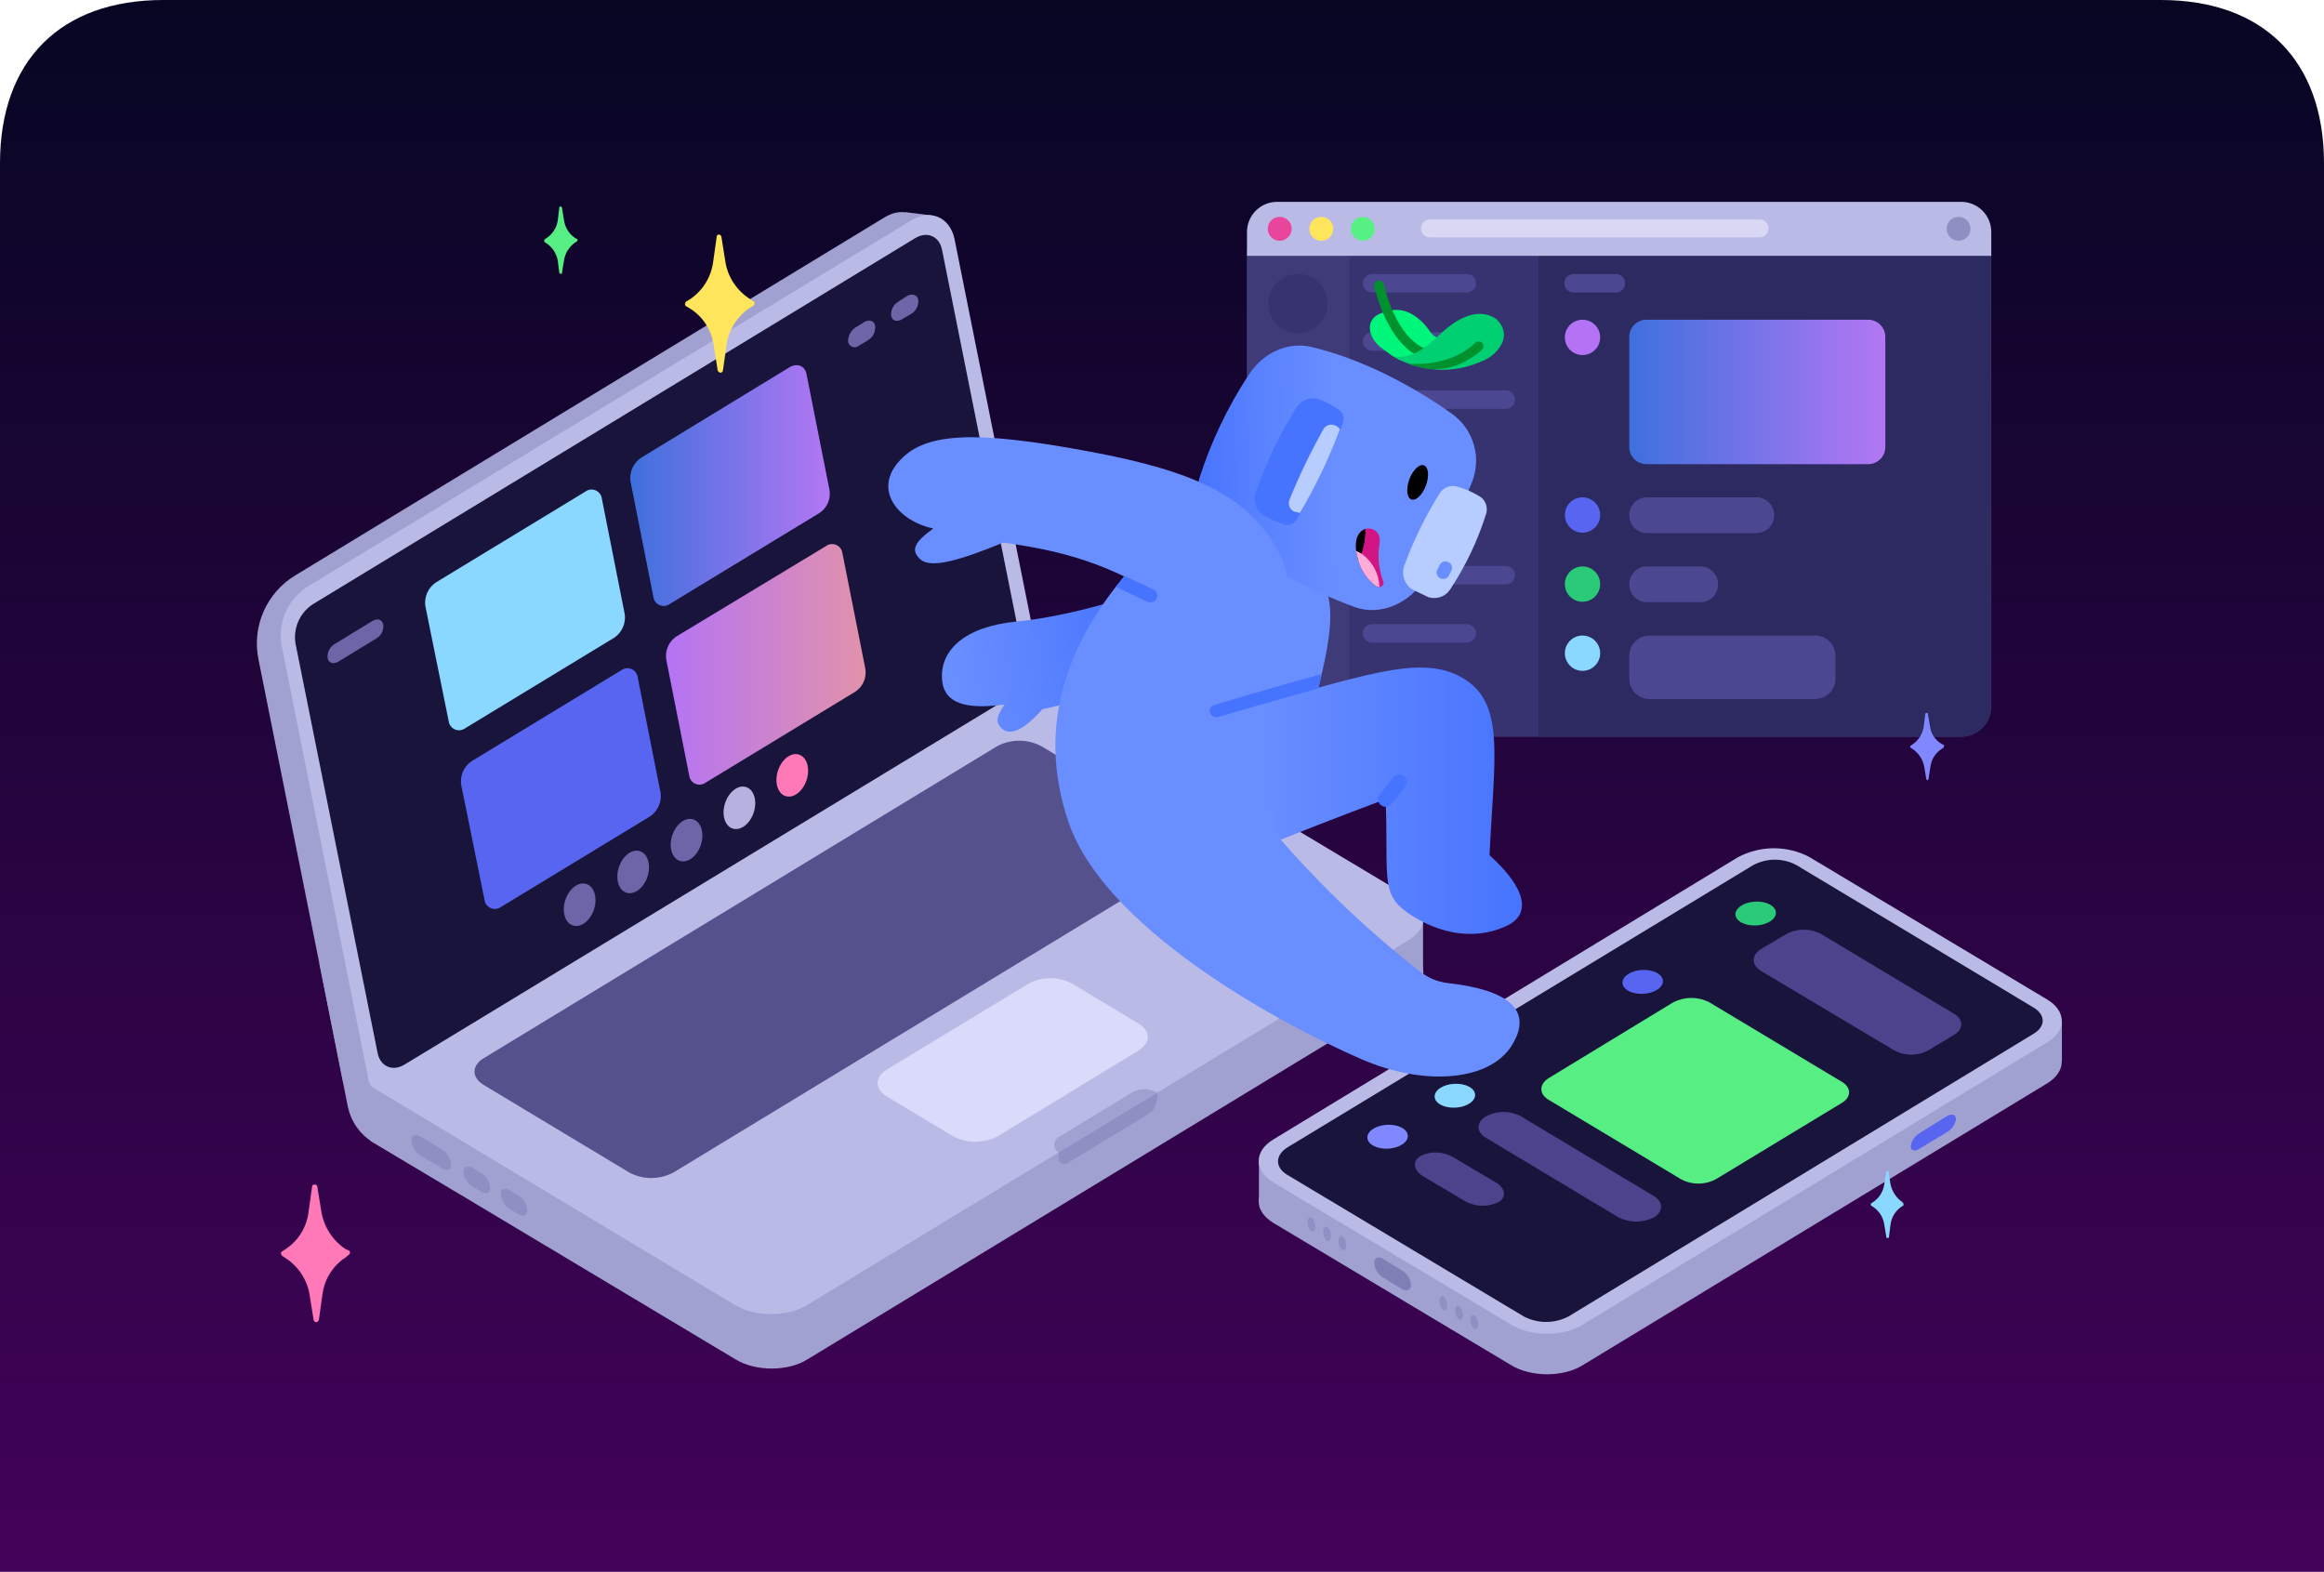 <svg width="380" height="257" viewBox="0 0 380 257" fill="none" xmlns="http://www.w3.org/2000/svg">
<g clip-path="url(#clip0_2874_8970)">
<path d="M353.3 0H26.7C9.9 0 0 9.9 0 26.7V257H380V26.7C380 9.9 370.1 0 353.3 0Z" fill="url(#paint0_linear_2874_8970)"/>
<path d="M203.897 40.812H325.595V115.547C325.595 116.853 325.076 118.106 324.152 119.03C323.229 119.954 321.976 120.473 320.669 120.473H208.822C207.516 120.473 206.263 119.954 205.339 119.03C204.416 118.106 203.897 116.853 203.897 115.547V40.812Z" fill="#373270"/>
<path d="M251.54 40.812H325.51V115.547C325.51 116.853 324.991 118.106 324.068 119.03C323.144 119.954 321.891 120.473 320.585 120.473H251.54V40.812Z" fill="#2D2961"/>
<path d="M203.897 41.832H220.627V120.473H208.822C207.516 120.473 206.263 119.954 205.339 119.03C204.416 118.107 203.897 116.854 203.897 115.547V41.832Z" fill="#3F3B78"/>
<path d="M208.822 33H320.669C321.316 33 321.957 33.127 322.554 33.375C323.152 33.623 323.695 33.985 324.152 34.443C324.61 34.9 324.973 35.443 325.22 36.041C325.468 36.638 325.595 37.279 325.595 37.926V41.832H203.897V37.926C203.897 36.619 204.416 35.366 205.339 34.443C206.263 33.519 207.516 33 208.822 33Z" fill="#BABAE6"/>
<path d="M209.247 39.367C210.326 39.367 211.2 38.493 211.2 37.414C211.2 36.336 210.326 35.461 209.247 35.461C208.168 35.461 207.294 36.336 207.294 37.414C207.294 38.493 208.168 39.367 209.247 39.367Z" fill="#E9459D"/>
<path d="M320.245 39.367C321.324 39.367 322.198 38.493 322.198 37.414C322.198 36.336 321.324 35.461 320.245 35.461C319.166 35.461 318.292 36.336 318.292 37.414C318.292 38.493 319.166 39.367 320.245 39.367Z" fill="#8F8FC4"/>
<path d="M216.041 39.367C217.12 39.367 217.994 38.493 217.994 37.414C217.994 36.336 217.12 35.461 216.041 35.461C214.962 35.461 214.088 36.336 214.088 37.414C214.088 38.493 214.962 39.367 216.041 39.367Z" fill="#FFE55C"/>
<path d="M222.835 39.367C223.914 39.367 224.788 38.493 224.788 37.414C224.788 36.336 223.914 35.461 222.835 35.461C221.756 35.461 220.882 36.336 220.882 37.414C220.882 38.493 221.756 39.367 222.835 39.367Z" fill="#57F085"/>
<path d="M287.718 35.887H233.79C232.993 35.887 232.347 36.533 232.347 37.331V37.364C232.347 38.162 232.993 38.808 233.79 38.808H287.718C288.516 38.808 289.162 38.162 289.162 37.364V37.331C289.162 36.533 288.516 35.887 287.718 35.887Z" fill="#D8D8F5"/>
<path d="M212.219 54.486C214.893 54.486 217.06 52.319 217.06 49.645C217.06 46.972 214.893 44.805 212.219 44.805C209.546 44.805 207.379 46.972 207.379 49.645C207.379 52.319 209.546 54.486 212.219 54.486Z" fill="#373270"/>
<path d="M239.82 44.805H224.364C223.52 44.805 222.835 45.481 222.835 46.316C222.835 47.151 223.52 47.828 224.364 47.828H239.82C240.665 47.828 241.349 47.151 241.349 46.316C241.349 45.481 240.665 44.805 239.82 44.805Z" fill="#4C4791"/>
<path d="M239.82 54.316H224.364C223.52 54.316 222.835 54.993 222.835 55.828C222.835 56.663 223.52 57.34 224.364 57.34H239.82C240.665 57.34 241.349 56.663 241.349 55.828C241.349 54.993 240.665 54.316 239.82 54.316Z" fill="#4C4791"/>
<path d="M246.19 63.828H224.364C223.52 63.828 222.835 64.505 222.835 65.34C222.835 66.175 223.52 66.852 224.364 66.852H246.19C247.034 66.852 247.718 66.175 247.718 65.34C247.718 64.505 247.034 63.828 246.19 63.828Z" fill="#4C4791"/>
<path d="M239.82 73.426H224.364C223.52 73.426 222.835 74.103 222.835 74.938C222.835 75.772 223.52 76.449 224.364 76.449H239.82C240.665 76.449 241.349 75.772 241.349 74.938C241.349 74.103 240.665 73.426 239.82 73.426Z" fill="#4C4791"/>
<path d="M239.82 82.938H224.364C223.52 82.938 222.835 83.614 222.835 84.449C222.835 85.284 223.52 85.961 224.364 85.961H239.82C240.665 85.961 241.349 85.284 241.349 84.449C241.349 83.614 240.665 82.938 239.82 82.938Z" fill="#4C4791"/>
<path d="M246.19 92.535H224.364C223.52 92.535 222.835 93.212 222.835 94.047C222.835 94.882 223.52 95.558 224.364 95.558H246.19C247.034 95.558 247.718 94.882 247.718 94.047C247.718 93.212 247.034 92.535 246.19 92.535Z" fill="#4C4791"/>
<path d="M239.82 102.047H224.364C223.52 102.047 222.835 102.724 222.835 103.559C222.835 104.393 223.52 105.07 224.364 105.07H239.82C240.665 105.07 241.349 104.393 241.349 103.559C241.349 102.724 240.665 102.047 239.82 102.047Z" fill="#4C4791"/>
<path d="M264.194 44.805H257.315C256.471 44.805 255.786 45.481 255.786 46.316C255.786 47.151 256.471 47.828 257.315 47.828H264.194C265.038 47.828 265.723 47.151 265.723 46.316C265.723 45.481 265.038 44.805 264.194 44.805Z" fill="#4C4791"/>
<path d="M258.759 58.052C260.353 58.052 261.646 56.76 261.646 55.165C261.646 53.57 260.353 52.277 258.759 52.277C257.164 52.277 255.871 53.57 255.871 55.165C255.871 56.76 257.164 58.052 258.759 58.052Z" fill="#B473F5"/>
<path d="M258.759 87.095C260.353 87.095 261.646 85.802 261.646 84.208C261.646 82.613 260.353 81.32 258.759 81.32C257.164 81.32 255.871 82.613 255.871 84.208C255.871 85.802 257.164 87.095 258.759 87.095Z" fill="#5865F0"/>
<path d="M305.468 52.277H269.204C267.657 52.277 266.402 53.532 266.402 55.08V73.093C266.402 74.64 267.657 75.895 269.204 75.895H305.468C307.015 75.895 308.27 74.64 308.27 73.093V55.08C308.27 53.532 307.015 52.277 305.468 52.277Z" fill="url(#paint1_linear_2874_8970)"/>
<path d="M287.209 81.32H269.289C267.695 81.32 266.402 82.613 266.402 84.208V84.276C266.402 85.87 267.695 87.163 269.289 87.163H287.209C288.803 87.163 290.096 85.87 290.096 84.276V84.208C290.096 82.613 288.803 81.32 287.209 81.32Z" fill="#4C4791"/>
<path d="M258.759 98.392C260.353 98.392 261.646 97.099 261.646 95.505C261.646 93.91 260.353 92.617 258.759 92.617C257.164 92.617 255.871 93.91 255.871 95.505C255.871 97.099 257.164 98.392 258.759 98.392Z" fill="#2ACA78"/>
<path d="M278.037 92.617H269.289C267.695 92.617 266.402 93.91 266.402 95.505V95.573C266.402 97.167 267.695 98.46 269.289 98.46H278.037C279.631 98.46 280.924 97.167 280.924 95.573V95.505C280.924 93.91 279.631 92.617 278.037 92.617Z" fill="#4C4791"/>
<path d="M258.759 109.689C260.353 109.689 261.646 108.396 261.646 106.802C261.646 105.207 260.353 103.914 258.759 103.914C257.164 103.914 255.871 105.207 255.871 106.802C255.871 108.396 257.164 109.689 258.759 109.689Z" fill="#8AD7FF"/>
<path d="M296.805 103.914H269.714C267.885 103.914 266.402 105.397 266.402 107.226V110.98C266.402 112.809 267.885 114.292 269.714 114.292H296.805C298.634 114.292 300.117 112.809 300.117 110.98V107.226C300.117 105.397 298.634 103.914 296.805 103.914Z" fill="#4C4791"/>
<path d="M75.489 157.504V195.381L60.882 186.718C59.87 186.085 58.995 185.256 58.309 184.278C57.623 183.301 57.141 182.196 56.89 181.028L52.219 157.504H75.489Z" fill="#A1A1D1"/>
<path d="M56.126 177.035L166.105 110.283L151.752 38.691C150.988 35.039 147.761 33.596 144.619 35.549L48.313 94.062C45.991 95.454 44.162 97.537 43.081 100.018C42 102.5 41.721 105.257 42.283 107.905L56.126 177.035Z" fill="#A1A1D1"/>
<path d="M152.262 35.209L148.101 34.699L145.893 38.436H151.583L152.262 35.209Z" fill="#A1A1D1"/>
<path d="M164.576 123.192C167.803 121.238 173.069 121.154 176.211 123.107L230.309 155.548C233.536 157.417 233.536 160.559 230.394 162.512L131.965 222.3C128.823 224.253 123.557 224.253 120.33 222.3L60.458 186.461L164.576 123.192Z" fill="#A1A1D1"/>
<path d="M232.686 149.941H223.005V159.071H232.686V149.941Z" fill="#A1A1D1"/>
<path d="M230.308 146.633L170.436 110.795L156.084 39.117C155.319 35.465 152.092 34.107 148.95 36.06L50.521 95.763C48.826 96.78 47.49 98.299 46.699 100.11C45.907 101.922 45.7 103.934 46.105 105.869L60.287 176.697C60.335 176.967 60.444 177.222 60.606 177.443C60.768 177.664 60.978 177.844 61.222 177.971L120.33 213.47C123.557 215.338 128.822 215.338 131.965 213.385L230.393 153.682C233.536 151.729 233.536 148.586 230.308 146.633Z" fill="#BABAE6"/>
<path d="M168.058 160.902C169.156 160.279 170.394 159.945 171.657 159.93C172.919 159.915 174.164 160.22 175.277 160.817L186.147 167.356C188.186 168.545 188.186 170.499 186.147 171.773L163.132 185.785C162.005 186.373 160.752 186.68 159.481 186.68C158.209 186.68 156.956 186.373 155.829 185.785L144.958 179.246C143.005 178.057 143.005 176.104 144.958 174.915L168.058 160.902Z" fill="#DADAFA"/>
<path d="M163.047 122.004C164.16 121.416 165.399 121.109 166.657 121.109C167.915 121.109 169.154 121.416 170.266 122.004L194.13 136.271C196.168 137.545 196.168 139.499 194.13 140.688L110.224 191.643C109.11 192.266 107.858 192.6 106.583 192.614C105.307 192.629 104.048 192.324 102.92 191.728L79.056 177.375C77.103 176.187 77.103 174.233 79.056 173.044L163.047 122.004Z" fill="#55518C"/>
<path d="M164.661 114.275C165.688 113.592 166.497 112.629 166.994 111.5C167.491 110.372 167.654 109.124 167.463 107.906L154.045 40.899C153.621 38.606 151.582 37.757 149.629 38.946L51.115 98.819C50.089 99.502 49.279 100.465 48.782 101.593C48.285 102.722 48.123 103.97 48.313 105.188L61.731 172.109C62.156 174.402 64.194 175.252 66.147 174.063L164.661 114.275Z" fill="#19143B"/>
<path d="M100.457 104.253C101.066 103.835 101.547 103.257 101.847 102.582C102.147 101.907 102.254 101.163 102.156 100.431L98.419 81.578C98.39 81.277 98.281 80.989 98.103 80.744C97.926 80.499 97.686 80.307 97.409 80.185C97.132 80.064 96.828 80.019 96.528 80.055C96.228 80.091 95.942 80.206 95.701 80.389L71.243 95.251C70.634 95.668 70.153 96.246 69.853 96.921C69.553 97.596 69.446 98.341 69.544 99.072L73.366 117.926C73.403 118.213 73.514 118.485 73.686 118.718C73.859 118.95 74.087 119.135 74.351 119.254C74.615 119.373 74.905 119.423 75.193 119.398C75.481 119.374 75.759 119.276 75.999 119.115L100.457 104.253Z" fill="#8AD7FF"/>
<path d="M61.476 104.426C61.882 104.208 62.212 103.872 62.424 103.463C62.636 103.054 62.72 102.591 62.665 102.133C62.495 101.284 61.731 101.029 60.882 101.539L54.767 105.276C54.355 105.508 54.021 105.859 53.809 106.283C53.598 106.706 53.517 107.184 53.578 107.653C53.748 108.418 54.513 108.673 55.362 108.163L61.476 104.426Z" fill="#6C66A8"/>
<path d="M148.95 51.345C149.362 51.112 149.696 50.761 149.908 50.338C150.119 49.914 150.2 49.437 150.139 48.967C149.969 48.203 149.205 47.948 148.355 48.373L146.912 49.307C146.499 49.54 146.166 49.89 145.954 50.314C145.742 50.738 145.661 51.215 145.723 51.685C145.892 52.449 146.657 52.704 147.506 52.194L148.95 51.345Z" fill="#6C66A8"/>
<path d="M141.986 55.591C142.375 55.339 142.685 54.982 142.881 54.561C143.076 54.141 143.148 53.673 143.09 53.213C142.92 52.449 142.156 52.194 141.391 52.619L139.863 53.553C139.477 53.814 139.166 54.17 138.958 54.586C138.749 55.003 138.652 55.466 138.674 55.931C138.717 56.114 138.806 56.284 138.933 56.423C139.06 56.562 139.221 56.666 139.399 56.726C139.578 56.785 139.769 56.798 139.954 56.763C140.14 56.728 140.313 56.646 140.457 56.525L141.986 55.591Z" fill="#6C66A8"/>
<path d="M134.003 83.871C134.619 83.464 135.102 82.885 135.389 82.204C135.676 81.524 135.755 80.774 135.617 80.049L131.88 61.196C131.625 59.837 130.436 59.327 129.162 60.007L104.789 74.869C104.18 75.286 103.699 75.865 103.399 76.539C103.099 77.214 102.992 77.959 103.09 78.69L106.827 97.544C106.856 97.845 106.965 98.132 107.142 98.377C107.32 98.622 107.56 98.815 107.837 98.936C108.114 99.057 108.418 99.102 108.718 99.067C109.018 99.031 109.304 98.916 109.544 98.733L134.003 83.871Z" fill="url(#paint2_linear_2874_8970)"/>
<path d="M106.317 133.468C106.926 133.05 107.407 132.472 107.707 131.797C108.007 131.122 108.114 130.378 108.016 129.646L104.279 110.792C104.25 110.492 104.141 110.204 103.963 109.959C103.786 109.714 103.546 109.521 103.269 109.4C102.992 109.279 102.688 109.234 102.388 109.27C102.087 109.305 101.802 109.421 101.561 109.603L77.103 124.465C76.494 124.883 76.013 125.461 75.713 126.136C75.413 126.811 75.306 127.555 75.404 128.287L79.226 147.141C79.263 147.428 79.374 147.7 79.546 147.933C79.718 148.165 79.947 148.349 80.211 148.469C80.475 148.588 80.764 148.637 81.053 148.613C81.341 148.589 81.618 148.491 81.859 148.33L106.317 133.468Z" fill="#5865F0"/>
<path d="M139.863 113.089C140.479 112.683 140.961 112.103 141.249 111.423C141.536 110.743 141.615 109.993 141.476 109.267L137.74 90.414C137.697 90.12 137.579 89.843 137.396 89.609C137.213 89.375 136.973 89.194 136.698 89.082C136.423 88.97 136.124 88.933 135.83 88.972C135.536 89.013 135.257 89.129 135.022 89.31L110.564 104.087C109.955 104.501 109.479 105.082 109.193 105.76C108.907 106.438 108.822 107.184 108.95 107.909L112.687 126.762C112.716 127.063 112.825 127.351 113.002 127.595C113.18 127.84 113.419 128.033 113.696 128.154C113.973 128.275 114.278 128.321 114.578 128.285C114.878 128.249 115.163 128.134 115.404 127.951L139.863 113.089Z" fill="url(#paint3_linear_2874_8970)"/>
<path d="M131.887 127.538C132.499 125.666 131.947 123.805 130.654 123.383C129.361 122.96 127.817 124.136 127.205 126.008C126.593 127.881 127.145 129.741 128.437 130.164C129.73 130.586 131.275 129.411 131.887 127.538Z" fill="#FF78B7"/>
<path d="M123.241 132.847C123.853 130.975 123.301 129.114 122.008 128.691C120.715 128.269 119.171 129.444 118.559 131.317C117.947 133.189 118.499 135.05 119.791 135.472C121.084 135.895 122.629 134.719 123.241 132.847Z" fill="#B7B1E0"/>
<path d="M114.599 138.132C115.211 136.26 114.659 134.399 113.366 133.977C112.073 133.554 110.529 134.729 109.917 136.602C109.305 138.474 109.857 140.335 111.15 140.757C112.442 141.18 113.987 140.005 114.599 138.132Z" fill="#6C66A8"/>
<path d="M105.872 143.331C106.484 141.459 105.932 139.598 104.639 139.176C103.346 138.753 101.802 139.929 101.19 141.801C100.578 143.673 101.13 145.534 102.423 145.957C103.716 146.379 105.26 145.204 105.872 143.331Z" fill="#6C66A8"/>
<path d="M97.119 148.695C97.731 146.822 97.179 144.962 95.886 144.539C94.594 144.117 93.049 145.292 92.437 147.164C91.825 149.037 92.377 150.897 93.67 151.32C94.963 151.742 96.507 150.567 97.119 148.695Z" fill="#6C66A8"/>
<path d="M189.204 179.498V178.648L173.069 188.415V189.434C173.072 189.601 173.12 189.763 173.207 189.905C173.294 190.047 173.418 190.163 173.566 190.241C173.713 190.319 173.878 190.356 174.045 190.349C174.211 190.341 174.373 190.289 174.512 190.198L187.676 182.215C188.139 181.928 188.523 181.529 188.79 181.053C189.057 180.578 189.2 180.043 189.204 179.498Z" fill="#8F8FC4"/>
<path d="M189.205 178.649L173.069 188.416C172.858 188.287 172.684 188.106 172.563 187.89C172.442 187.674 172.379 187.431 172.379 187.184C172.379 186.937 172.442 186.694 172.563 186.478C172.684 186.263 172.858 186.082 173.069 185.953L185.043 178.649C185.673 178.275 186.392 178.078 187.124 178.078C187.856 178.078 188.575 178.275 189.205 178.649Z" fill="#A1A1D1"/>
<path d="M67.251 186.463C67.299 186.954 67.453 187.428 67.702 187.854C67.951 188.279 68.29 188.645 68.695 188.926L72.347 191.049C73.111 191.559 73.791 191.304 73.791 190.455C73.743 189.964 73.59 189.49 73.34 189.064C73.091 188.639 72.752 188.273 72.347 187.992L68.695 185.784C67.931 185.359 67.251 185.614 67.251 186.463Z" fill="#8F8FC4"/>
<path d="M75.744 191.641C75.796 192.13 75.96 192.599 76.226 193.012C76.491 193.425 76.85 193.77 77.273 194.019L78.716 194.869C79.481 195.378 80.16 195.038 80.16 194.274C80.113 193.783 79.959 193.309 79.71 192.884C79.46 192.458 79.121 192.092 78.716 191.811L77.273 190.962C76.424 190.453 75.744 190.792 75.744 191.641Z" fill="#8F8FC4"/>
<path d="M81.859 195.207C81.906 195.698 82.06 196.173 82.309 196.598C82.558 197.023 82.897 197.389 83.302 197.67L84.746 198.52C85.595 199.029 86.19 198.689 86.19 197.84C86.154 197.358 86.005 196.891 85.754 196.477C85.503 196.064 85.158 195.716 84.746 195.462L83.302 194.613C82.538 194.103 81.859 194.358 81.859 195.207Z" fill="#8F8FC4"/>
<path d="M337.145 166.844H329.417V173.485H337.145V166.844Z" fill="#A1A1D1"/>
<path d="M213.578 189.855H205.85V196.497H213.578V189.855Z" fill="#A1A1D1"/>
<path d="M284.151 146.801C285.938 145.844 287.931 145.335 289.958 145.321C291.986 145.306 293.986 145.785 295.786 146.716L334.767 170.071C337.909 172.024 337.909 175.167 334.767 177.12L258.759 223.234C255.617 225.188 250.351 225.188 247.124 223.234L208.228 199.965C205.001 198.012 205.001 194.869 208.228 192.916L284.151 146.801Z" fill="#A1A1D1"/>
<path d="M284.151 140.176C285.938 139.219 287.931 138.71 289.958 138.696C291.986 138.681 293.986 139.16 295.786 140.091L334.767 163.446C337.909 165.314 337.909 168.542 334.767 170.41L258.759 216.609C255.617 218.563 250.351 218.563 247.124 216.609L208.228 193.34C205.001 191.387 205.001 188.244 208.228 186.291L284.151 140.176Z" fill="#BABAE6"/>
<path d="M286.529 141.535C287.628 140.912 288.866 140.578 290.128 140.563C291.39 140.548 292.636 140.853 293.748 141.45L332.474 164.72C334.512 165.909 334.512 167.862 332.474 169.051L256.466 215.25C255.338 215.838 254.086 216.145 252.814 216.145C251.542 216.145 250.29 215.838 249.162 215.25L210.436 192.066C208.483 190.877 208.483 188.923 210.436 187.65L286.529 141.535Z" fill="#19143B"/>
<path d="M253.239 179.837C251.625 178.903 251.625 177.29 253.239 176.27L273.621 163.871C274.528 163.409 275.532 163.168 276.551 163.168C277.569 163.168 278.573 163.409 279.481 163.871L301.137 176.865C302.75 177.799 302.75 179.413 301.137 180.347L280.669 192.746C279.791 193.242 278.802 193.51 277.793 193.525C276.784 193.54 275.787 193.301 274.895 192.831L253.239 179.837Z" fill="#57EF84"/>
<path d="M230.733 210.072C230.733 210.921 230.054 211.261 229.205 210.751L226.147 208.883C225.736 208.629 225.39 208.281 225.139 207.867C224.888 207.454 224.739 206.987 224.704 206.505C224.704 205.656 225.298 205.316 226.147 205.825L229.205 207.694C229.628 207.943 229.986 208.288 230.251 208.701C230.517 209.114 230.682 209.583 230.733 210.072Z" fill="#7F7FB5"/>
<path d="M312.432 187.395C312.432 188.16 313.111 188.33 313.875 187.82L318.376 185.102C318.76 184.879 319.09 184.572 319.339 184.205C319.589 183.837 319.754 183.419 319.82 182.979C319.82 182.215 319.141 182.045 318.376 182.47L313.875 185.272C313.491 185.496 313.162 185.802 312.912 186.17C312.663 186.537 312.498 186.956 312.432 187.395Z" fill="#5865F0"/>
<path d="M219.738 204.418C220.058 204.346 220.202 203.768 220.058 203.128C219.915 202.487 219.539 202.025 219.219 202.097C218.898 202.169 218.755 202.746 218.898 203.387C219.041 204.028 219.417 204.489 219.738 204.418Z" fill="#8F8FC4"/>
<path d="M217.257 202.886C217.578 202.815 217.721 202.237 217.578 201.596C217.435 200.955 217.059 200.494 216.739 200.566C216.418 200.637 216.275 201.215 216.418 201.856C216.561 202.496 216.937 202.958 217.257 202.886Z" fill="#8F8FC4"/>
<path d="M214.692 201.355C215.013 201.283 215.156 200.706 215.013 200.065C214.87 199.424 214.494 198.963 214.174 199.034C213.853 199.106 213.71 199.684 213.853 200.324C213.996 200.965 214.372 201.427 214.692 201.355Z" fill="#8F8FC4"/>
<path d="M241.312 217.32C241.633 217.248 241.776 216.671 241.633 216.03C241.49 215.389 241.114 214.928 240.794 214.999C240.473 215.071 240.33 215.648 240.473 216.289C240.616 216.93 240.992 217.391 241.312 217.32Z" fill="#8F8FC4"/>
<path d="M238.832 215.789C239.152 215.717 239.296 215.139 239.153 214.499C239.01 213.858 238.634 213.396 238.313 213.468C237.993 213.54 237.849 214.117 237.993 214.758C238.136 215.399 238.512 215.86 238.832 215.789Z" fill="#8F8FC4"/>
<path d="M236.267 214.257C236.588 214.186 236.731 213.608 236.588 212.967C236.445 212.327 236.069 211.865 235.748 211.937C235.428 212.008 235.284 212.586 235.428 213.227C235.571 213.868 235.947 214.329 236.267 214.257Z" fill="#8F8FC4"/>
<path d="M268.706 162.495C270.532 162.396 271.965 161.443 271.907 160.366C271.849 159.288 270.321 158.495 268.494 158.594C266.668 158.693 265.234 159.647 265.293 160.724C265.351 161.801 266.879 162.594 268.706 162.495Z" fill="#5865F0"/>
<path d="M242.963 186.035C241.349 185.101 241.349 183.487 242.963 182.553C243.848 182.07 244.841 181.816 245.85 181.816C246.859 181.816 247.852 182.07 248.738 182.553L270.394 195.546C272.007 196.481 272.007 198.009 270.479 199.028C269.571 199.491 268.567 199.732 267.549 199.732C266.53 199.732 265.526 199.491 264.619 199.028L242.963 186.035Z" fill="#4B448C"/>
<path d="M237.994 181.108C239.821 181.01 241.254 180.056 241.196 178.979C241.137 177.902 239.609 177.109 237.783 177.208C235.956 177.307 234.523 178.26 234.581 179.337C234.64 180.414 236.168 181.207 237.994 181.108Z" fill="#8AD7FF"/>
<path d="M287.973 158.774C286.36 157.755 286.36 156.226 287.888 155.207L292.05 152.744C292.935 152.261 293.928 152.008 294.937 152.008C295.946 152.008 296.939 152.261 297.825 152.744L319.481 165.738C321.094 166.672 321.094 168.286 319.481 169.22L315.404 171.683C314.524 172.181 313.529 172.443 312.517 172.443C311.505 172.443 310.51 172.181 309.629 171.683L287.973 158.774Z" fill="#4B448C"/>
<path d="M287.181 151.319C289.007 151.22 290.441 150.267 290.382 149.19C290.324 148.113 288.796 147.32 286.97 147.419C285.143 147.517 283.71 148.471 283.768 149.548C283.826 150.625 285.354 151.418 287.181 151.319Z" fill="#2ACA78"/>
<path d="M232.687 192.32C231.073 191.301 230.903 189.857 232.262 189.008C233.117 188.593 234.063 188.399 235.012 188.444C235.962 188.488 236.885 188.77 237.697 189.263L244.576 193.339C246.19 194.274 246.36 195.802 245.001 196.567C244.149 196.98 243.209 197.18 242.262 197.15C241.316 197.121 240.391 196.862 239.566 196.397L232.687 192.32Z" fill="#4B448C"/>
<path d="M226.993 187.812C228.82 187.713 230.253 186.759 230.195 185.682C230.136 184.605 228.608 183.812 226.782 183.911C224.955 184.01 223.522 184.963 223.58 186.04C223.639 187.117 225.167 187.911 226.993 187.812Z" fill="#8088FF"/>
<path d="M195.149 108.838C185.468 113.339 175.786 114.613 170.436 115.972C166.444 120.473 164.576 119.963 163.642 118.944C162.708 117.925 163.047 116.991 164.236 115.207C159.99 115.717 154.47 115.972 154.045 111.216C153.621 106.46 157.527 102.469 166.275 101.619C175.022 100.77 185.892 97.373 192.262 94.91L195.149 108.838Z" fill="url(#paint4_linear_2874_8970)"/>
<path d="M232.432 159.029C224.073 152.546 216.365 145.265 209.417 137.288C209.417 137.288 213.409 120.473 214.937 114.868C220.033 96.014 217.145 95.08 210.096 88.456C203.048 81.832 193.111 83.445 184.279 93.722C175.447 103.997 168.992 117.84 174.767 134.571C180.542 151.301 207.464 166.588 222.665 173.212C233.111 177.713 243.642 176.694 247.209 170.919C250.776 165.144 246.614 161.832 236.678 160.728C235.138 160.544 233.674 159.958 232.432 159.029Z" fill="#698EFF"/>
<path d="M240.669 78.864C241.455 76.924 241.573 74.778 241.004 72.763C240.435 70.749 239.212 68.981 237.527 67.739C231.243 63.238 222.75 58.652 214.257 56.699C210.436 55.849 206.444 57.718 204.066 61.454C200.711 66.6 198.055 72.169 196.168 78.015C194.979 81.837 196.253 85.913 199.311 87.781C205.68 91.858 213.833 96.444 221.476 99.246C225.638 100.775 230.648 98.737 233.111 94.321C236.037 89.377 238.565 84.209 240.669 78.864Z" fill="url(#paint5_linear_2874_8970)"/>
<path d="M242.962 84.131C243.136 83.641 243.155 83.111 243.019 82.61C242.882 82.109 242.596 81.662 242.198 81.328C240.969 80.528 239.622 79.927 238.207 79.545C237.683 79.407 237.129 79.44 236.625 79.638C236.121 79.837 235.693 80.191 235.404 80.649C233.075 84.373 231.139 88.329 229.629 92.453C229.371 93.153 229.356 93.919 229.587 94.628C229.818 95.337 230.282 95.947 230.903 96.36L233.536 97.634C234.208 97.851 234.935 97.835 235.598 97.589C236.26 97.342 236.82 96.879 237.187 96.275C239.66 92.511 241.604 88.425 242.962 84.131Z" fill="#B7CCFF"/>
<path d="M225.553 88.97C225.807 87.526 225.128 86.507 223.854 86.422C222.58 86.337 220.967 87.611 222.071 91.517C222.551 93.252 223.597 94.777 225.043 95.849C225.118 95.912 225.206 95.958 225.301 95.984C225.396 96.01 225.495 96.015 225.592 95.999C225.689 95.983 225.781 95.945 225.862 95.89C225.943 95.835 226.012 95.763 226.062 95.679C226.158 95.596 226.22 95.481 226.236 95.356C226.251 95.23 226.22 95.103 226.147 94.999C225.439 93.073 225.234 90.997 225.553 88.97Z" fill="#D11583"/>
<path d="M222.41 91.094C222.985 89.634 223.273 88.077 223.26 86.508C222.156 86.847 221.137 88.291 222.071 91.518V91.688L222.41 91.094Z" fill="black"/>
<path d="M206.699 84.3C207.717 84.902 208.8 85.387 209.926 85.744C210.324 85.874 210.754 85.86 211.142 85.705C211.53 85.549 211.851 85.263 212.05 84.895C214.975 79.834 217.503 74.553 219.608 69.099C219.727 68.739 219.735 68.351 219.628 67.987C219.522 67.623 219.308 67.3 219.013 67.061C217.976 66.301 216.831 65.7 215.616 65.277C214.944 65.06 214.217 65.076 213.554 65.322C212.892 65.569 212.332 66.032 211.965 66.636C209.25 70.99 207.028 75.633 205.34 80.479C205.061 81.172 205.044 81.943 205.295 82.647C205.545 83.352 206.045 83.94 206.699 84.3Z" fill="#4774FF"/>
<path d="M219.098 70.201C218.888 69.861 218.552 69.617 218.164 69.521C217.835 69.398 217.472 69.399 217.144 69.524C216.816 69.649 216.544 69.89 216.381 70.201C214.302 73.903 212.459 77.732 210.86 81.666C210.708 82.017 210.694 82.413 210.82 82.775C210.946 83.136 211.203 83.438 211.54 83.619L212.559 83.874C215.128 79.513 217.316 74.938 219.098 70.201Z" fill="#B7CCFF"/>
<path d="M225.553 96.019C225.523 94.931 225.239 93.864 224.723 92.906C224.207 91.947 223.473 91.123 222.58 90.499L221.731 90.074C221.794 90.566 221.908 91.05 222.071 91.518C222.551 93.253 223.597 94.777 225.043 95.849L225.553 96.019Z" fill="#FFADD6"/>
<path d="M236.892 91.948L236.817 91.909C236.319 91.646 235.703 91.837 235.44 92.335L235.021 93.131C234.758 93.629 234.949 94.246 235.447 94.508L235.522 94.548C236.02 94.81 236.636 94.62 236.899 94.122L237.319 93.325C237.581 92.827 237.39 92.211 236.892 91.948Z" fill="#698EFF"/>
<path d="M233.155 79.378C233.725 77.838 233.58 76.366 232.832 76.089C232.084 75.813 231.017 76.837 230.447 78.376C229.877 79.916 230.022 81.388 230.77 81.665C231.518 81.942 232.586 80.918 233.155 79.378Z" fill="black"/>
<path d="M243.557 139.836C244.321 123.616 246.19 114.868 239.056 110.792C231.922 106.715 222.241 110.877 201.943 116.142L209.417 137.289C217.23 134.146 226.572 130.664 226.572 130.664C227.081 144.337 225.468 146.461 231.243 149.942C237.018 153.424 242.368 153.255 246.359 151.386C250.351 149.518 249.672 145.356 243.557 139.836Z" fill="url(#paint6_linear_2874_8970)"/>
<path d="M191.498 98.561C180.967 91.852 173.493 90.068 164.067 88.71C157.442 91.427 152.347 93.041 150.563 91.512C148.78 89.984 149.544 88.625 152.602 86.417C147.251 85.313 142.75 80.472 146.827 75.631C150.903 70.79 158.716 70.196 178.249 73.848C195.489 77.075 204.067 81.151 208.992 90.068C213.918 98.986 205.765 103.147 196.848 100.939C194.958 100.41 193.156 99.609 191.498 98.561Z" fill="#698EFF"/>
<path d="M198.886 117.248H199.141C199.226 117.248 208.058 114.615 215.531 112.577C215.786 111.728 215.956 110.964 216.126 110.199C208.398 112.322 198.631 115.21 198.546 115.295C198.411 115.322 198.283 115.379 198.172 115.461C198.062 115.543 197.971 115.649 197.906 115.771C197.841 115.893 197.803 116.028 197.797 116.166C197.79 116.303 197.814 116.441 197.867 116.569C197.94 116.777 198.079 116.956 198.263 117.079C198.447 117.201 198.665 117.261 198.886 117.248Z" fill="#4774FF"/>
<path d="M182.411 95.928L187.761 98.476H188.271C188.497 98.445 188.708 98.345 188.875 98.19C189.042 98.034 189.157 97.83 189.204 97.607C189.25 97.383 189.226 97.151 189.135 96.941C189.044 96.732 188.89 96.556 188.695 96.438L183.854 94.144C183.345 94.824 182.92 95.418 182.411 95.928Z" fill="#4774FF"/>
<path d="M226.572 130.662C227.846 129.133 228.78 127.859 228.78 127.859" stroke="#4774FF" stroke-width="2.5" stroke-miterlimit="10" stroke-linecap="round"/>
<path d="M228.95 58.903L227.591 58.139L225.722 56.78C223.429 54.912 223.09 51.599 226.657 51.005C226.657 51.005 230.223 49.137 233.79 54.147C234.065 54.59 234.456 54.951 234.919 55.19C235.383 55.429 235.902 55.538 236.423 55.506L231.412 58.988L228.95 58.903Z" fill="#00F67A"/>
<path d="M233.026 58.646C233.215 58.647 233.397 58.578 233.538 58.453C233.68 58.327 233.769 58.154 233.79 57.966C233.815 57.866 233.819 57.761 233.803 57.659C233.786 57.557 233.749 57.459 233.693 57.372C233.638 57.284 233.565 57.209 233.479 57.151C233.394 57.092 233.297 57.052 233.196 57.032C233.111 57.032 228.61 55.928 226.232 46.416C226.173 46.227 226.042 46.067 225.868 45.972C225.694 45.877 225.489 45.854 225.298 45.907C225.196 45.927 225.1 45.967 225.014 46.026C224.929 46.084 224.856 46.159 224.8 46.246C224.745 46.334 224.707 46.431 224.691 46.534C224.674 46.636 224.678 46.74 224.703 46.841C227.421 57.457 232.686 58.561 232.856 58.561L233.026 58.646Z" fill="#00912F"/>
<path d="M227.591 58.136C227.421 57.966 229.969 59.58 234.045 55.928L235.829 54.314C237.442 52.871 241.179 49.898 244.576 52.106C244.576 52.106 247.463 54.314 244.746 57.372C244.078 58.133 243.232 58.717 242.283 59.07C239.944 60.126 237.382 60.593 234.821 60.43C232.259 60.267 229.777 59.48 227.591 58.136Z" fill="#00D071"/>
<path d="M230.308 59.495L232.007 60.004C233.411 60.379 234.879 60.452 236.314 60.218C237.749 59.984 239.117 59.448 240.33 58.646C241.043 58.255 241.7 57.769 242.283 57.202C242.363 57.136 242.429 57.055 242.477 56.964C242.525 56.872 242.554 56.771 242.562 56.668C242.57 56.565 242.557 56.461 242.523 56.363C242.49 56.265 242.437 56.175 242.368 56.098C242.302 56.017 242.221 55.951 242.13 55.903C242.038 55.855 241.937 55.827 241.834 55.819C241.731 55.811 241.627 55.824 241.529 55.857C241.431 55.891 241.341 55.944 241.264 56.013C239.141 58.051 235.659 59.75 230.308 59.495Z" fill="#00912F"/>
<path d="M122.623 48.882C121.579 48.225 120.685 47.356 119.998 46.333C119.31 45.309 118.845 44.152 118.631 42.938L117.952 38.691C117.932 38.594 117.879 38.507 117.801 38.445C117.723 38.383 117.627 38.35 117.527 38.352C117.437 38.352 117.351 38.387 117.287 38.451C117.223 38.515 117.188 38.601 117.188 38.691L116.593 42.938C116.416 44.155 115.984 45.321 115.325 46.36C114.667 47.399 113.797 48.288 112.771 48.967L112.177 49.307C112.073 49.425 112.013 49.575 112.007 49.732C112.007 49.798 112.022 49.863 112.052 49.922C112.081 49.98 112.124 50.032 112.177 50.071L112.771 50.411C113.818 51.056 114.709 51.923 115.384 52.95C116.059 53.977 116.501 55.14 116.678 56.356L117.357 60.602C117.396 60.688 117.455 60.764 117.529 60.823C117.602 60.883 117.689 60.923 117.782 60.942C117.881 60.944 117.978 60.911 118.056 60.849C118.133 60.787 118.187 60.7 118.207 60.602L118.801 56.356C118.978 55.139 119.41 53.972 120.069 52.933C120.727 51.894 121.598 51.006 122.623 50.326L123.217 49.986C123.321 49.869 123.381 49.719 123.387 49.562C123.387 49.392 123.302 49.307 123.132 49.222L122.623 48.882Z" fill="#FFE55C"/>
<path d="M56.466 204.21C55.442 203.52 54.569 202.63 53.898 201.594C53.226 200.558 52.771 199.397 52.559 198.181L51.88 194.019C51.88 193.765 51.625 193.68 51.455 193.68C51.2 193.68 51.031 193.765 51.031 194.019L50.436 198.266C50.275 199.488 49.849 200.66 49.19 201.702C48.53 202.743 47.651 203.628 46.614 204.295L46.105 204.635C46.046 204.668 45.998 204.718 45.968 204.779C45.938 204.84 45.926 204.908 45.935 204.975L46.105 205.314L46.614 205.654C47.658 206.312 48.552 207.18 49.24 208.204C49.927 209.228 50.392 210.384 50.606 211.599L51.285 215.845C51.305 215.943 51.358 216.03 51.436 216.092C51.514 216.154 51.611 216.187 51.71 216.185C51.803 216.166 51.889 216.126 51.963 216.067C52.037 216.007 52.096 215.932 52.135 215.845L52.729 211.599C52.89 210.377 53.316 209.204 53.975 208.163C54.636 207.122 55.514 206.237 56.551 205.569L57.06 205.145C57.113 205.105 57.156 205.054 57.185 204.995C57.215 204.936 57.23 204.871 57.23 204.805C57.23 204.739 57.215 204.674 57.185 204.615C57.156 204.556 57.113 204.505 57.06 204.465L56.466 204.21Z" fill="#FF78B7"/>
<path d="M317.527 121.662C317 121.365 316.55 120.949 316.211 120.448C315.872 119.947 315.654 119.374 315.574 118.774L315.234 116.736C315.234 116.691 315.216 116.648 315.184 116.616C315.153 116.584 315.109 116.566 315.064 116.566C314.894 116.566 314.81 116.651 314.81 116.736L314.555 118.774C314.468 119.373 314.257 119.947 313.935 120.458C313.613 120.97 313.188 121.409 312.686 121.747L312.432 121.917C312.347 121.917 312.347 122.002 312.347 122.087C312.347 122.171 312.347 122.256 312.432 122.256L312.686 122.426C313.194 122.767 313.628 123.205 313.963 123.715C314.298 124.226 314.528 124.798 314.64 125.399L314.979 127.437L315.149 127.607L315.319 127.437L315.659 125.314C315.735 124.724 315.943 124.158 316.266 123.658C316.589 123.159 317.02 122.738 317.527 122.426L317.782 122.256C317.782 122.172 317.867 122.087 317.867 122.002V121.832L317.527 121.662Z" fill="#8088FF"/>
<path d="M94.088 38.946C93.579 38.617 93.147 38.18 92.825 37.667C92.502 37.153 92.295 36.575 92.219 35.974L91.88 33.935C91.88 33.85 91.795 33.766 91.625 33.766C91.58 33.766 91.537 33.783 91.505 33.815C91.473 33.847 91.455 33.89 91.455 33.935L91.2 36.059C91.113 36.645 90.901 37.206 90.578 37.704C90.256 38.202 89.831 38.626 89.332 38.946L89.077 39.116C89.046 39.15 89.023 39.191 89.008 39.235C88.994 39.278 88.988 39.325 88.992 39.371V39.541L89.247 39.71C89.755 40.03 90.191 40.452 90.527 40.949C90.863 41.446 91.093 42.008 91.2 42.598L91.455 44.636L91.71 44.806C91.755 44.806 91.798 44.788 91.83 44.756C91.862 44.724 91.88 44.681 91.88 44.636L92.219 42.598C92.306 41.999 92.517 41.426 92.839 40.914C93.161 40.402 93.586 39.963 94.088 39.626L94.343 39.456C94.392 39.412 94.422 39.351 94.427 39.286V39.116L94.088 38.946Z" fill="#57EF84"/>
<path d="M311.073 196.571C310.062 195.87 309.361 194.805 309.119 193.599L308.78 191.56L308.61 191.391L308.44 191.56L308.1 193.599C308.024 194.2 307.818 194.778 307.495 195.292C307.172 195.805 306.741 196.242 306.232 196.571L305.977 196.741C305.892 196.826 305.892 196.826 305.892 196.911V197.081L306.147 197.25C306.672 197.571 307.119 198.004 307.457 198.517C307.795 199.031 308.014 199.614 308.1 200.223L308.44 202.261C308.44 202.306 308.458 202.349 308.49 202.381C308.521 202.413 308.565 202.431 308.61 202.431C308.78 202.431 308.864 202.346 308.864 202.261L309.119 200.223C309.195 199.621 309.402 199.043 309.725 198.53C310.047 198.017 310.478 197.58 310.988 197.25L311.242 197.081V196.911C311.246 196.865 311.241 196.818 311.226 196.775C311.212 196.731 311.188 196.69 311.157 196.656L311.073 196.571Z" fill="#8AD7FF"/>
</g>
<defs>
<linearGradient id="paint0_linear_2874_8970" x1="190" y1="257" x2="190" y2="0" gradientUnits="userSpaceOnUse">
<stop stop-color="#430259"/>
<stop offset="1" stop-color="#060623"/>
</linearGradient>
<linearGradient id="paint1_linear_2874_8970" x1="266.41" y1="64.048" x2="308.245" y2="64.048" gradientUnits="userSpaceOnUse">
<stop stop-color="#3E70DD"/>
<stop offset="1" stop-color="#B377F3"/>
</linearGradient>
<linearGradient id="paint2_linear_2874_8970" x1="103.022" y1="79.395" x2="135.71" y2="79.395" gradientUnits="userSpaceOnUse">
<stop stop-color="#3E70DD"/>
<stop offset="1" stop-color="#B377F3"/>
</linearGradient>
<linearGradient id="paint3_linear_2874_8970" x1="108.873" y1="108.613" x2="141.561" y2="108.613" gradientUnits="userSpaceOnUse">
<stop stop-color="#B473F5"/>
<stop offset="1" stop-color="#E292AA"/>
</linearGradient>
<linearGradient id="paint4_linear_2874_8970" x1="156.033" y1="110.273" x2="188.585" y2="105.993" gradientUnits="userSpaceOnUse">
<stop stop-color="#698EFF"/>
<stop offset="0.5" stop-color="#5881FF"/>
<stop offset="0.91" stop-color="#4774FF"/>
</linearGradient>
<linearGradient id="paint5_linear_2874_8970" x1="221.595" y1="78.074" x2="195.26" y2="78.465" gradientUnits="userSpaceOnUse">
<stop offset="0.13" stop-color="#698EFF"/>
<stop offset="0.61" stop-color="#5881FF"/>
<stop offset="1" stop-color="#4774FF"/>
</linearGradient>
<linearGradient id="paint6_linear_2874_8970" x1="201.969" y1="130.919" x2="248.856" y2="130.919" gradientUnits="userSpaceOnUse">
<stop offset="0.09" stop-color="#698EFF"/>
<stop offset="1" stop-color="#4774FF"/>
</linearGradient>
<clipPath id="clip0_2874_8970">
<rect width="380" height="257" fill="white"/>
</clipPath>
</defs>
</svg>

